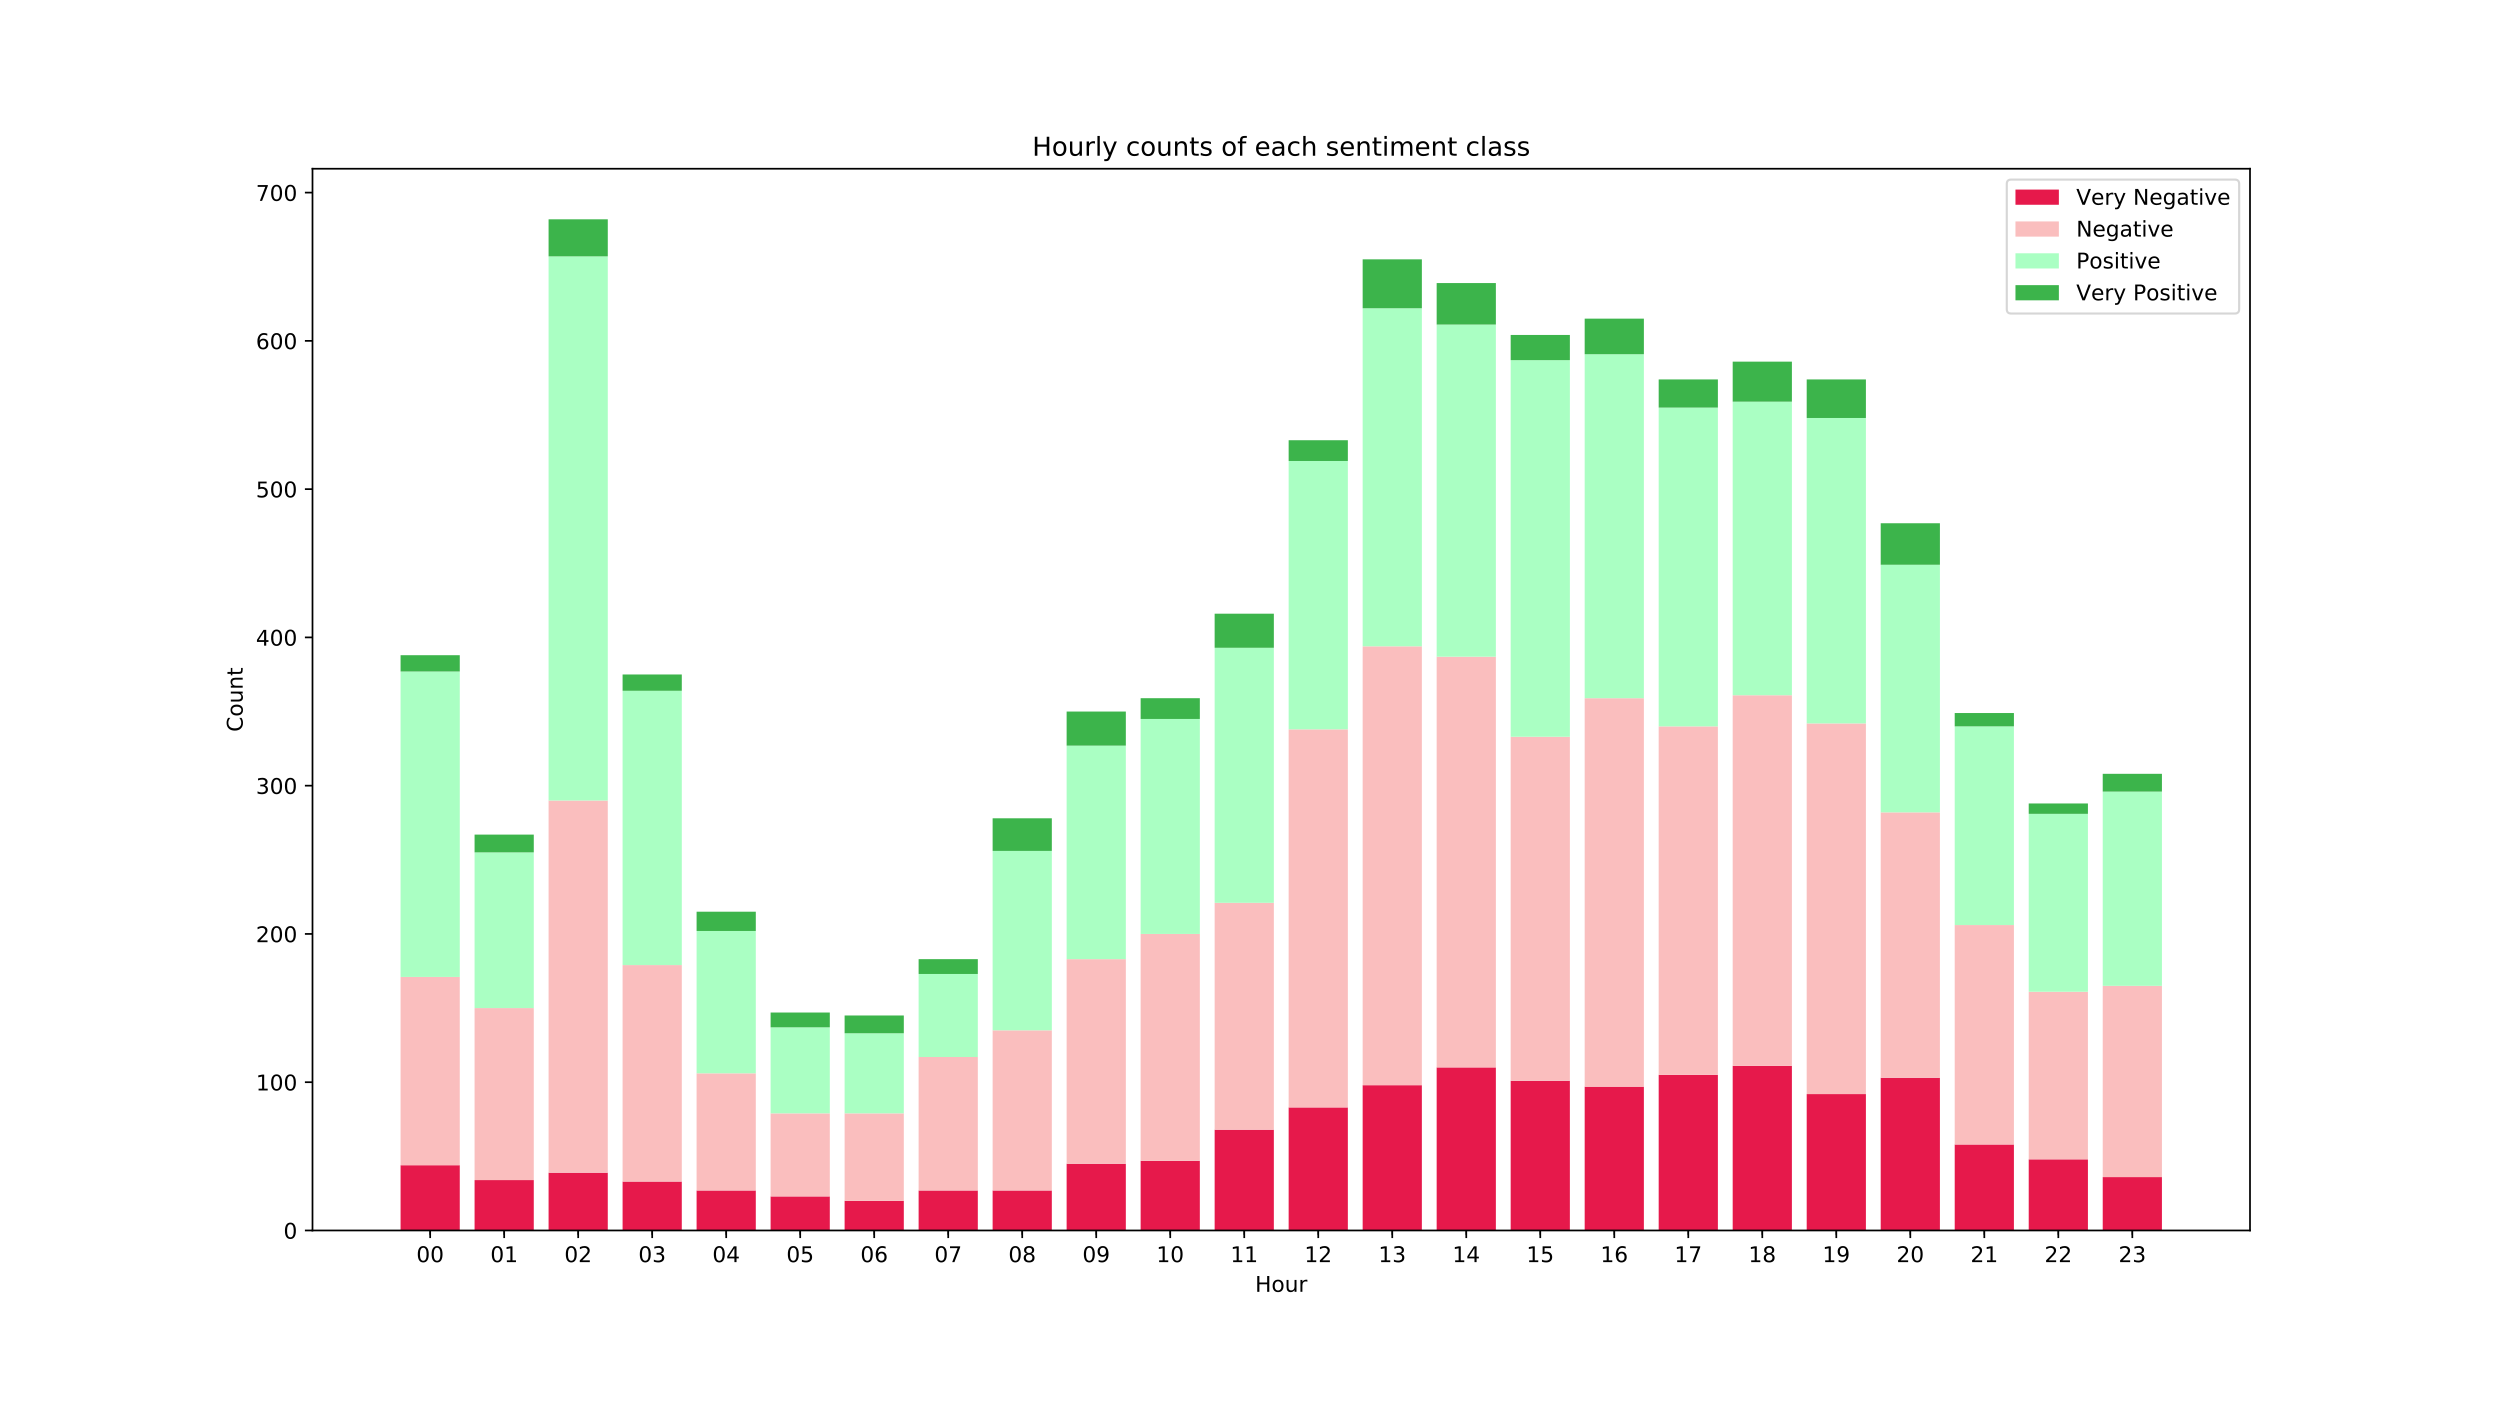 <?xml version="1.0" encoding="utf-8" standalone="no"?>
<!DOCTYPE svg PUBLIC "-//W3C//DTD SVG 1.1//EN"
  "http://www.w3.org/Graphics/SVG/1.1/DTD/svg11.dtd">
<!-- Created with matplotlib (http://matplotlib.org/) -->
<svg height="648pt" version="1.1" viewBox="0 0 1152 648" width="1152pt" xmlns="http://www.w3.org/2000/svg" xmlns:xlink="http://www.w3.org/1999/xlink">
 <defs>
  <style type="text/css">
*{stroke-linecap:butt;stroke-linejoin:round;}
  </style>
 </defs>
 <g id="figure_1">
  <g id="patch_1">
   <path d="M 0 648 
L 1152 648 
L 1152 0 
L 0 0 
z
" style="fill:#ffffff;"/>
  </g>
  <g id="axes_1">
   <g id="patch_2">
    <path d="M 144 567 
L 1036.8 567 
L 1036.8 77.76 
L 144 77.76 
z
" style="fill:#ffffff;"/>
   </g>
   <g id="patch_3">
    <path clip-path="url(#pfb95fa6ca9)" d="M 184.582 567 
L 211.864 567 
L 211.864 536.939 
L 184.582 536.939 
z
" style="fill:#e6194b;"/>
   </g>
   <g id="patch_4">
    <path clip-path="url(#pfb95fa6ca9)" d="M 218.684 567 
L 245.966 567 
L 245.966 543.771 
L 218.684 543.771 
z
" style="fill:#e6194b;"/>
   </g>
   <g id="patch_5">
    <path clip-path="url(#pfb95fa6ca9)" d="M 252.787 567 
L 280.068 567 
L 280.068 540.355 
L 252.787 540.355 
z
" style="fill:#e6194b;"/>
   </g>
   <g id="patch_6">
    <path clip-path="url(#pfb95fa6ca9)" d="M 286.889 567 
L 314.171 567 
L 314.171 544.454 
L 286.889 544.454 
z
" style="fill:#e6194b;"/>
   </g>
   <g id="patch_7">
    <path clip-path="url(#pfb95fa6ca9)" d="M 320.991 567 
L 348.273 567 
L 348.273 548.554 
L 320.991 548.554 
z
" style="fill:#e6194b;"/>
   </g>
   <g id="patch_8">
    <path clip-path="url(#pfb95fa6ca9)" d="M 355.094 567 
L 382.376 567 
L 382.376 551.286 
L 355.094 551.286 
z
" style="fill:#e6194b;"/>
   </g>
   <g id="patch_9">
    <path clip-path="url(#pfb95fa6ca9)" d="M 389.196 567 
L 416.478 567 
L 416.478 553.336 
L 389.196 553.336 
z
" style="fill:#e6194b;"/>
   </g>
   <g id="patch_10">
    <path clip-path="url(#pfb95fa6ca9)" d="M 423.298 567 
L 450.58 567 
L 450.58 548.554 
L 423.298 548.554 
z
" style="fill:#e6194b;"/>
   </g>
   <g id="patch_11">
    <path clip-path="url(#pfb95fa6ca9)" d="M 457.401 567 
L 484.683 567 
L 484.683 548.554 
L 457.401 548.554 
z
" style="fill:#e6194b;"/>
   </g>
   <g id="patch_12">
    <path clip-path="url(#pfb95fa6ca9)" d="M 491.503 567 
L 518.785 567 
L 518.785 536.256 
L 491.503 536.256 
z
" style="fill:#e6194b;"/>
   </g>
   <g id="patch_13">
    <path clip-path="url(#pfb95fa6ca9)" d="M 525.606 567 
L 552.887 567 
L 552.887 534.89 
L 525.606 534.89 
z
" style="fill:#e6194b;"/>
   </g>
   <g id="patch_14">
    <path clip-path="url(#pfb95fa6ca9)" d="M 559.708 567 
L 586.99 567 
L 586.99 520.542 
L 559.708 520.542 
z
" style="fill:#e6194b;"/>
   </g>
   <g id="patch_15">
    <path clip-path="url(#pfb95fa6ca9)" d="M 593.81 567 
L 621.092 567 
L 621.092 510.294 
L 593.81 510.294 
z
" style="fill:#e6194b;"/>
   </g>
   <g id="patch_16">
    <path clip-path="url(#pfb95fa6ca9)" d="M 627.913 567 
L 655.194 567 
L 655.194 500.046 
L 627.913 500.046 
z
" style="fill:#e6194b;"/>
   </g>
   <g id="patch_17">
    <path clip-path="url(#pfb95fa6ca9)" d="M 662.015 567 
L 689.297 567 
L 689.297 491.848 
L 662.015 491.848 
z
" style="fill:#e6194b;"/>
   </g>
   <g id="patch_18">
    <path clip-path="url(#pfb95fa6ca9)" d="M 696.117 567 
L 723.399 567 
L 723.399 497.997 
L 696.117 497.997 
z
" style="fill:#e6194b;"/>
   </g>
   <g id="patch_19">
    <path clip-path="url(#pfb95fa6ca9)" d="M 730.22 567 
L 757.502 567 
L 757.502 500.73 
L 730.22 500.73 
z
" style="fill:#e6194b;"/>
   </g>
   <g id="patch_20">
    <path clip-path="url(#pfb95fa6ca9)" d="M 764.322 567 
L 791.604 567 
L 791.604 495.264 
L 764.322 495.264 
z
" style="fill:#e6194b;"/>
   </g>
   <g id="patch_21">
    <path clip-path="url(#pfb95fa6ca9)" d="M 798.424 567 
L 825.706 567 
L 825.706 491.165 
L 798.424 491.165 
z
" style="fill:#e6194b;"/>
   </g>
   <g id="patch_22">
    <path clip-path="url(#pfb95fa6ca9)" d="M 832.527 567 
L 859.809 567 
L 859.809 504.146 
L 832.527 504.146 
z
" style="fill:#e6194b;"/>
   </g>
   <g id="patch_23">
    <path clip-path="url(#pfb95fa6ca9)" d="M 866.629 567 
L 893.911 567 
L 893.911 496.63 
L 866.629 496.63 
z
" style="fill:#e6194b;"/>
   </g>
   <g id="patch_24">
    <path clip-path="url(#pfb95fa6ca9)" d="M 900.732 567 
L 928.013 567 
L 928.013 527.374 
L 900.732 527.374 
z
" style="fill:#e6194b;"/>
   </g>
   <g id="patch_25">
    <path clip-path="url(#pfb95fa6ca9)" d="M 934.834 567 
L 962.116 567 
L 962.116 534.206 
L 934.834 534.206 
z
" style="fill:#e6194b;"/>
   </g>
   <g id="patch_26">
    <path clip-path="url(#pfb95fa6ca9)" d="M 968.936 567 
L 996.218 567 
L 996.218 542.405 
L 968.936 542.405 
z
" style="fill:#e6194b;"/>
   </g>
   <g id="patch_27">
    <path clip-path="url(#pfb95fa6ca9)" d="M 184.582 536.939 
L 211.864 536.939 
L 211.864 450.173 
L 184.582 450.173 
z
" style="fill:#fabebe;"/>
   </g>
   <g id="patch_28">
    <path clip-path="url(#pfb95fa6ca9)" d="M 218.684 543.771 
L 245.966 543.771 
L 245.966 464.52 
L 218.684 464.52 
z
" style="fill:#fabebe;"/>
   </g>
   <g id="patch_29">
    <path clip-path="url(#pfb95fa6ca9)" d="M 252.787 540.355 
L 280.068 540.355 
L 280.068 368.872 
L 252.787 368.872 
z
" style="fill:#fabebe;"/>
   </g>
   <g id="patch_30">
    <path clip-path="url(#pfb95fa6ca9)" d="M 286.889 544.454 
L 314.171 544.454 
L 314.171 444.707 
L 286.889 444.707 
z
" style="fill:#fabebe;"/>
   </g>
   <g id="patch_31">
    <path clip-path="url(#pfb95fa6ca9)" d="M 320.991 548.554 
L 348.273 548.554 
L 348.273 494.581 
L 320.991 494.581 
z
" style="fill:#fabebe;"/>
   </g>
   <g id="patch_32">
    <path clip-path="url(#pfb95fa6ca9)" d="M 355.094 551.286 
L 382.376 551.286 
L 382.376 513.027 
L 355.094 513.027 
z
" style="fill:#fabebe;"/>
   </g>
   <g id="patch_33">
    <path clip-path="url(#pfb95fa6ca9)" d="M 389.196 553.336 
L 416.478 553.336 
L 416.478 513.027 
L 389.196 513.027 
z
" style="fill:#fabebe;"/>
   </g>
   <g id="patch_34">
    <path clip-path="url(#pfb95fa6ca9)" d="M 423.298 548.554 
L 450.58 548.554 
L 450.58 487.066 
L 423.298 487.066 
z
" style="fill:#fabebe;"/>
   </g>
   <g id="patch_35">
    <path clip-path="url(#pfb95fa6ca9)" d="M 457.401 548.554 
L 484.683 548.554 
L 484.683 474.768 
L 457.401 474.768 
z
" style="fill:#fabebe;"/>
   </g>
   <g id="patch_36">
    <path clip-path="url(#pfb95fa6ca9)" d="M 491.503 536.256 
L 518.785 536.256 
L 518.785 441.974 
L 491.503 441.974 
z
" style="fill:#fabebe;"/>
   </g>
   <g id="patch_37">
    <path clip-path="url(#pfb95fa6ca9)" d="M 525.606 534.89 
L 552.887 534.89 
L 552.887 430.36 
L 525.606 430.36 
z
" style="fill:#fabebe;"/>
   </g>
   <g id="patch_38">
    <path clip-path="url(#pfb95fa6ca9)" d="M 559.708 520.542 
L 586.99 520.542 
L 586.99 416.013 
L 559.708 416.013 
z
" style="fill:#fabebe;"/>
   </g>
   <g id="patch_39">
    <path clip-path="url(#pfb95fa6ca9)" d="M 593.81 510.294 
L 621.092 510.294 
L 621.092 336.078 
L 593.81 336.078 
z
" style="fill:#fabebe;"/>
   </g>
   <g id="patch_40">
    <path clip-path="url(#pfb95fa6ca9)" d="M 627.913 500.046 
L 655.194 500.046 
L 655.194 297.819 
L 627.913 297.819 
z
" style="fill:#fabebe;"/>
   </g>
   <g id="patch_41">
    <path clip-path="url(#pfb95fa6ca9)" d="M 662.015 491.848 
L 689.297 491.848 
L 689.297 302.601 
L 662.015 302.601 
z
" style="fill:#fabebe;"/>
   </g>
   <g id="patch_42">
    <path clip-path="url(#pfb95fa6ca9)" d="M 696.117 497.997 
L 723.399 497.997 
L 723.399 339.494 
L 696.117 339.494 
z
" style="fill:#fabebe;"/>
   </g>
   <g id="patch_43">
    <path clip-path="url(#pfb95fa6ca9)" d="M 730.22 500.73 
L 757.502 500.73 
L 757.502 321.731 
L 730.22 321.731 
z
" style="fill:#fabebe;"/>
   </g>
   <g id="patch_44">
    <path clip-path="url(#pfb95fa6ca9)" d="M 764.322 495.264 
L 791.604 495.264 
L 791.604 334.712 
L 764.322 334.712 
z
" style="fill:#fabebe;"/>
   </g>
   <g id="patch_45">
    <path clip-path="url(#pfb95fa6ca9)" d="M 798.424 491.165 
L 825.706 491.165 
L 825.706 320.365 
L 798.424 320.365 
z
" style="fill:#fabebe;"/>
   </g>
   <g id="patch_46">
    <path clip-path="url(#pfb95fa6ca9)" d="M 832.527 504.146 
L 859.809 504.146 
L 859.809 333.345 
L 832.527 333.345 
z
" style="fill:#fabebe;"/>
   </g>
   <g id="patch_47">
    <path clip-path="url(#pfb95fa6ca9)" d="M 866.629 496.63 
L 893.911 496.63 
L 893.911 374.337 
L 866.629 374.337 
z
" style="fill:#fabebe;"/>
   </g>
   <g id="patch_48">
    <path clip-path="url(#pfb95fa6ca9)" d="M 900.732 527.374 
L 928.013 527.374 
L 928.013 426.261 
L 900.732 426.261 
z
" style="fill:#fabebe;"/>
   </g>
   <g id="patch_49">
    <path clip-path="url(#pfb95fa6ca9)" d="M 934.834 534.206 
L 962.116 534.206 
L 962.116 457.005 
L 934.834 457.005 
z
" style="fill:#fabebe;"/>
   </g>
   <g id="patch_50">
    <path clip-path="url(#pfb95fa6ca9)" d="M 968.936 542.405 
L 996.218 542.405 
L 996.218 454.272 
L 968.936 454.272 
z
" style="fill:#fabebe;"/>
   </g>
   <g id="patch_51">
    <path clip-path="url(#pfb95fa6ca9)" d="M 184.582 450.173 
L 211.864 450.173 
L 211.864 309.433 
L 184.582 309.433 
z
" style="fill:#aaffc3;"/>
   </g>
   <g id="patch_52">
    <path clip-path="url(#pfb95fa6ca9)" d="M 218.684 464.52 
L 245.966 464.52 
L 245.966 392.784 
L 218.684 392.784 
z
" style="fill:#aaffc3;"/>
   </g>
   <g id="patch_53">
    <path clip-path="url(#pfb95fa6ca9)" d="M 252.787 368.872 
L 280.068 368.872 
L 280.068 118.137 
L 252.787 118.137 
z
" style="fill:#aaffc3;"/>
   </g>
   <g id="patch_54">
    <path clip-path="url(#pfb95fa6ca9)" d="M 286.889 444.707 
L 314.171 444.707 
L 314.171 318.315 
L 286.889 318.315 
z
" style="fill:#aaffc3;"/>
   </g>
   <g id="patch_55">
    <path clip-path="url(#pfb95fa6ca9)" d="M 320.991 494.581 
L 348.273 494.581 
L 348.273 428.993 
L 320.991 428.993 
z
" style="fill:#aaffc3;"/>
   </g>
   <g id="patch_56">
    <path clip-path="url(#pfb95fa6ca9)" d="M 355.094 513.027 
L 382.376 513.027 
L 382.376 473.402 
L 355.094 473.402 
z
" style="fill:#aaffc3;"/>
   </g>
   <g id="patch_57">
    <path clip-path="url(#pfb95fa6ca9)" d="M 389.196 513.027 
L 416.478 513.027 
L 416.478 476.134 
L 389.196 476.134 
z
" style="fill:#aaffc3;"/>
   </g>
   <g id="patch_58">
    <path clip-path="url(#pfb95fa6ca9)" d="M 423.298 487.066 
L 450.58 487.066 
L 450.58 448.806 
L 423.298 448.806 
z
" style="fill:#aaffc3;"/>
   </g>
   <g id="patch_59">
    <path clip-path="url(#pfb95fa6ca9)" d="M 457.401 474.768 
L 484.683 474.768 
L 484.683 392.101 
L 457.401 392.101 
z
" style="fill:#aaffc3;"/>
   </g>
   <g id="patch_60">
    <path clip-path="url(#pfb95fa6ca9)" d="M 491.503 441.974 
L 518.785 441.974 
L 518.785 343.593 
L 491.503 343.593 
z
" style="fill:#aaffc3;"/>
   </g>
   <g id="patch_61">
    <path clip-path="url(#pfb95fa6ca9)" d="M 525.606 430.36 
L 552.887 430.36 
L 552.887 331.296 
L 525.606 331.296 
z
" style="fill:#aaffc3;"/>
   </g>
   <g id="patch_62">
    <path clip-path="url(#pfb95fa6ca9)" d="M 559.708 416.013 
L 586.99 416.013 
L 586.99 298.502 
L 559.708 298.502 
z
" style="fill:#aaffc3;"/>
   </g>
   <g id="patch_63">
    <path clip-path="url(#pfb95fa6ca9)" d="M 593.81 336.078 
L 621.092 336.078 
L 621.092 212.419 
L 593.81 212.419 
z
" style="fill:#aaffc3;"/>
   </g>
   <g id="patch_64">
    <path clip-path="url(#pfb95fa6ca9)" d="M 627.913 297.819 
L 655.194 297.819 
L 655.194 142.049 
L 627.913 142.049 
z
" style="fill:#aaffc3;"/>
   </g>
   <g id="patch_65">
    <path clip-path="url(#pfb95fa6ca9)" d="M 662.015 302.601 
L 689.297 302.601 
L 689.297 149.564 
L 662.015 149.564 
z
" style="fill:#aaffc3;"/>
   </g>
   <g id="patch_66">
    <path clip-path="url(#pfb95fa6ca9)" d="M 696.117 339.494 
L 723.399 339.494 
L 723.399 165.961 
L 696.117 165.961 
z
" style="fill:#aaffc3;"/>
   </g>
   <g id="patch_67">
    <path clip-path="url(#pfb95fa6ca9)" d="M 730.22 321.731 
L 757.502 321.731 
L 757.502 163.228 
L 730.22 163.228 
z
" style="fill:#aaffc3;"/>
   </g>
   <g id="patch_68">
    <path clip-path="url(#pfb95fa6ca9)" d="M 764.322 334.712 
L 791.604 334.712 
L 791.604 187.824 
L 764.322 187.824 
z
" style="fill:#aaffc3;"/>
   </g>
   <g id="patch_69">
    <path clip-path="url(#pfb95fa6ca9)" d="M 798.424 320.365 
L 825.706 320.365 
L 825.706 185.091 
L 798.424 185.091 
z
" style="fill:#aaffc3;"/>
   </g>
   <g id="patch_70">
    <path clip-path="url(#pfb95fa6ca9)" d="M 832.527 333.345 
L 859.809 333.345 
L 859.809 192.606 
L 832.527 192.606 
z
" style="fill:#aaffc3;"/>
   </g>
   <g id="patch_71">
    <path clip-path="url(#pfb95fa6ca9)" d="M 866.629 374.337 
L 893.911 374.337 
L 893.911 260.243 
L 866.629 260.243 
z
" style="fill:#aaffc3;"/>
   </g>
   <g id="patch_72">
    <path clip-path="url(#pfb95fa6ca9)" d="M 900.732 426.261 
L 928.013 426.261 
L 928.013 334.712 
L 900.732 334.712 
z
" style="fill:#aaffc3;"/>
   </g>
   <g id="patch_73">
    <path clip-path="url(#pfb95fa6ca9)" d="M 934.834 457.005 
L 962.116 457.005 
L 962.116 375.021 
L 934.834 375.021 
z
" style="fill:#aaffc3;"/>
   </g>
   <g id="patch_74">
    <path clip-path="url(#pfb95fa6ca9)" d="M 968.936 454.272 
L 996.218 454.272 
L 996.218 364.773 
L 968.936 364.773 
z
" style="fill:#aaffc3;"/>
   </g>
   <g id="patch_75">
    <path clip-path="url(#pfb95fa6ca9)" d="M 184.582 309.433 
L 211.864 309.433 
L 211.864 301.918 
L 184.582 301.918 
z
" style="fill:#3cb44b;"/>
   </g>
   <g id="patch_76">
    <path clip-path="url(#pfb95fa6ca9)" d="M 218.684 392.784 
L 245.966 392.784 
L 245.966 384.585 
L 218.684 384.585 
z
" style="fill:#3cb44b;"/>
   </g>
   <g id="patch_77">
    <path clip-path="url(#pfb95fa6ca9)" d="M 252.787 118.137 
L 280.068 118.137 
L 280.068 101.057 
L 252.787 101.057 
z
" style="fill:#3cb44b;"/>
   </g>
   <g id="patch_78">
    <path clip-path="url(#pfb95fa6ca9)" d="M 286.889 318.315 
L 314.171 318.315 
L 314.171 310.8 
L 286.889 310.8 
z
" style="fill:#3cb44b;"/>
   </g>
   <g id="patch_79">
    <path clip-path="url(#pfb95fa6ca9)" d="M 320.991 428.993 
L 348.273 428.993 
L 348.273 420.112 
L 320.991 420.112 
z
" style="fill:#3cb44b;"/>
   </g>
   <g id="patch_80">
    <path clip-path="url(#pfb95fa6ca9)" d="M 355.094 473.402 
L 382.376 473.402 
L 382.376 466.57 
L 355.094 466.57 
z
" style="fill:#3cb44b;"/>
   </g>
   <g id="patch_81">
    <path clip-path="url(#pfb95fa6ca9)" d="M 389.196 476.134 
L 416.478 476.134 
L 416.478 467.936 
L 389.196 467.936 
z
" style="fill:#3cb44b;"/>
   </g>
   <g id="patch_82">
    <path clip-path="url(#pfb95fa6ca9)" d="M 423.298 448.806 
L 450.58 448.806 
L 450.58 441.974 
L 423.298 441.974 
z
" style="fill:#3cb44b;"/>
   </g>
   <g id="patch_83">
    <path clip-path="url(#pfb95fa6ca9)" d="M 457.401 392.101 
L 484.683 392.101 
L 484.683 377.07 
L 457.401 377.07 
z
" style="fill:#3cb44b;"/>
   </g>
   <g id="patch_84">
    <path clip-path="url(#pfb95fa6ca9)" d="M 491.503 343.593 
L 518.785 343.593 
L 518.785 327.88 
L 491.503 327.88 
z
" style="fill:#3cb44b;"/>
   </g>
   <g id="patch_85">
    <path clip-path="url(#pfb95fa6ca9)" d="M 525.606 331.296 
L 552.887 331.296 
L 552.887 321.731 
L 525.606 321.731 
z
" style="fill:#3cb44b;"/>
   </g>
   <g id="patch_86">
    <path clip-path="url(#pfb95fa6ca9)" d="M 559.708 298.502 
L 586.99 298.502 
L 586.99 282.789 
L 559.708 282.789 
z
" style="fill:#3cb44b;"/>
   </g>
   <g id="patch_87">
    <path clip-path="url(#pfb95fa6ca9)" d="M 593.81 212.419 
L 621.092 212.419 
L 621.092 202.854 
L 593.81 202.854 
z
" style="fill:#3cb44b;"/>
   </g>
   <g id="patch_88">
    <path clip-path="url(#pfb95fa6ca9)" d="M 627.913 142.049 
L 655.194 142.049 
L 655.194 119.504 
L 627.913 119.504 
z
" style="fill:#3cb44b;"/>
   </g>
   <g id="patch_89">
    <path clip-path="url(#pfb95fa6ca9)" d="M 662.015 149.564 
L 689.297 149.564 
L 689.297 130.435 
L 662.015 130.435 
z
" style="fill:#3cb44b;"/>
   </g>
   <g id="patch_90">
    <path clip-path="url(#pfb95fa6ca9)" d="M 696.117 165.961 
L 723.399 165.961 
L 723.399 154.347 
L 696.117 154.347 
z
" style="fill:#3cb44b;"/>
   </g>
   <g id="patch_91">
    <path clip-path="url(#pfb95fa6ca9)" d="M 730.22 163.228 
L 757.502 163.228 
L 757.502 146.832 
L 730.22 146.832 
z
" style="fill:#3cb44b;"/>
   </g>
   <g id="patch_92">
    <path clip-path="url(#pfb95fa6ca9)" d="M 764.322 187.824 
L 791.604 187.824 
L 791.604 174.843 
L 764.322 174.843 
z
" style="fill:#3cb44b;"/>
   </g>
   <g id="patch_93">
    <path clip-path="url(#pfb95fa6ca9)" d="M 798.424 185.091 
L 825.706 185.091 
L 825.706 166.644 
L 798.424 166.644 
z
" style="fill:#3cb44b;"/>
   </g>
   <g id="patch_94">
    <path clip-path="url(#pfb95fa6ca9)" d="M 832.527 192.606 
L 859.809 192.606 
L 859.809 174.843 
L 832.527 174.843 
z
" style="fill:#3cb44b;"/>
   </g>
   <g id="patch_95">
    <path clip-path="url(#pfb95fa6ca9)" d="M 866.629 260.243 
L 893.911 260.243 
L 893.911 241.113 
L 866.629 241.113 
z
" style="fill:#3cb44b;"/>
   </g>
   <g id="patch_96">
    <path clip-path="url(#pfb95fa6ca9)" d="M 900.732 334.712 
L 928.013 334.712 
L 928.013 328.563 
L 900.732 328.563 
z
" style="fill:#3cb44b;"/>
   </g>
   <g id="patch_97">
    <path clip-path="url(#pfb95fa6ca9)" d="M 934.834 375.021 
L 962.116 375.021 
L 962.116 370.238 
L 934.834 370.238 
z
" style="fill:#3cb44b;"/>
   </g>
   <g id="patch_98">
    <path clip-path="url(#pfb95fa6ca9)" d="M 968.936 364.773 
L 996.218 364.773 
L 996.218 356.574 
L 968.936 356.574 
z
" style="fill:#3cb44b;"/>
   </g>
   <g id="matplotlib.axis_1">
    <g id="xtick_1">
     <g id="line2d_1">
      <defs>
       <path d="M 0 0 
L 0 3.5 
" id="m656305b4c2" style="stroke:#000000;stroke-width:0.8;"/>
      </defs>
      <g>
       <use style="stroke:#000000;stroke-width:0.8;" x="198.223" xlink:href="#m656305b4c2" y="567"/>
      </g>
     </g>
     <g id="text_1">
      <!-- 00 -->
      <defs>
       <path d="M 31.781 66.406 
Q 24.172 66.406 20.328 58.906 
Q 16.5 51.422 16.5 36.375 
Q 16.5 21.391 20.328 13.891 
Q 24.172 6.391 31.781 6.391 
Q 39.453 6.391 43.281 13.891 
Q 47.125 21.391 47.125 36.375 
Q 47.125 51.422 43.281 58.906 
Q 39.453 66.406 31.781 66.406 
z
M 31.781 74.219 
Q 44.047 74.219 50.516 64.516 
Q 56.984 54.828 56.984 36.375 
Q 56.984 17.969 50.516 8.266 
Q 44.047 -1.422 31.781 -1.422 
Q 19.531 -1.422 13.062 8.266 
Q 6.594 17.969 6.594 36.375 
Q 6.594 54.828 13.062 64.516 
Q 19.531 74.219 31.781 74.219 
z
" id="DejaVuSans-30"/>
      </defs>
      <g transform="translate(191.86 581.598)scale(0.1 -0.1)">
       <use xlink:href="#DejaVuSans-30"/>
       <use x="63.623" xlink:href="#DejaVuSans-30"/>
      </g>
     </g>
    </g>
    <g id="xtick_2">
     <g id="line2d_2">
      <g>
       <use style="stroke:#000000;stroke-width:0.8;" x="232.325" xlink:href="#m656305b4c2" y="567"/>
      </g>
     </g>
     <g id="text_2">
      <!-- 01 -->
      <defs>
       <path d="M 12.406 8.297 
L 28.516 8.297 
L 28.516 63.922 
L 10.984 60.406 
L 10.984 69.391 
L 28.422 72.906 
L 38.281 72.906 
L 38.281 8.297 
L 54.391 8.297 
L 54.391 0 
L 12.406 0 
z
" id="DejaVuSans-31"/>
      </defs>
      <g transform="translate(225.963 581.598)scale(0.1 -0.1)">
       <use xlink:href="#DejaVuSans-30"/>
       <use x="63.623" xlink:href="#DejaVuSans-31"/>
      </g>
     </g>
    </g>
    <g id="xtick_3">
     <g id="line2d_3">
      <g>
       <use style="stroke:#000000;stroke-width:0.8;" x="266.428" xlink:href="#m656305b4c2" y="567"/>
      </g>
     </g>
     <g id="text_3">
      <!-- 02 -->
      <defs>
       <path d="M 19.188 8.297 
L 53.609 8.297 
L 53.609 0 
L 7.328 0 
L 7.328 8.297 
Q 12.938 14.109 22.625 23.891 
Q 32.328 33.688 34.812 36.531 
Q 39.547 41.844 41.422 45.531 
Q 43.312 49.219 43.312 52.781 
Q 43.312 58.594 39.234 62.25 
Q 35.156 65.922 28.609 65.922 
Q 23.969 65.922 18.812 64.312 
Q 13.672 62.703 7.812 59.422 
L 7.812 69.391 
Q 13.766 71.781 18.938 73 
Q 24.125 74.219 28.422 74.219 
Q 39.75 74.219 46.484 68.547 
Q 53.219 62.891 53.219 53.422 
Q 53.219 48.922 51.531 44.891 
Q 49.859 40.875 45.406 35.406 
Q 44.188 33.984 37.641 27.219 
Q 31.109 20.453 19.188 8.297 
z
" id="DejaVuSans-32"/>
      </defs>
      <g transform="translate(260.065 581.598)scale(0.1 -0.1)">
       <use xlink:href="#DejaVuSans-30"/>
       <use x="63.623" xlink:href="#DejaVuSans-32"/>
      </g>
     </g>
    </g>
    <g id="xtick_4">
     <g id="line2d_4">
      <g>
       <use style="stroke:#000000;stroke-width:0.8;" x="300.53" xlink:href="#m656305b4c2" y="567"/>
      </g>
     </g>
     <g id="text_4">
      <!-- 03 -->
      <defs>
       <path d="M 40.578 39.312 
Q 47.656 37.797 51.625 33 
Q 55.609 28.219 55.609 21.188 
Q 55.609 10.406 48.188 4.484 
Q 40.766 -1.422 27.094 -1.422 
Q 22.516 -1.422 17.656 -0.516 
Q 12.797 0.391 7.625 2.203 
L 7.625 11.719 
Q 11.719 9.328 16.594 8.109 
Q 21.484 6.891 26.812 6.891 
Q 36.078 6.891 40.938 10.547 
Q 45.797 14.203 45.797 21.188 
Q 45.797 27.641 41.281 31.266 
Q 36.766 34.906 28.719 34.906 
L 20.219 34.906 
L 20.219 43.016 
L 29.109 43.016 
Q 36.375 43.016 40.234 45.922 
Q 44.094 48.828 44.094 54.297 
Q 44.094 59.906 40.109 62.906 
Q 36.141 65.922 28.719 65.922 
Q 24.656 65.922 20.016 65.031 
Q 15.375 64.156 9.812 62.312 
L 9.812 71.094 
Q 15.438 72.656 20.344 73.438 
Q 25.25 74.219 29.594 74.219 
Q 40.828 74.219 47.359 69.109 
Q 53.906 64.016 53.906 55.328 
Q 53.906 49.266 50.438 45.094 
Q 46.969 40.922 40.578 39.312 
z
" id="DejaVuSans-33"/>
      </defs>
      <g transform="translate(294.167 581.598)scale(0.1 -0.1)">
       <use xlink:href="#DejaVuSans-30"/>
       <use x="63.623" xlink:href="#DejaVuSans-33"/>
      </g>
     </g>
    </g>
    <g id="xtick_5">
     <g id="line2d_5">
      <g>
       <use style="stroke:#000000;stroke-width:0.8;" x="334.632" xlink:href="#m656305b4c2" y="567"/>
      </g>
     </g>
     <g id="text_5">
      <!-- 04 -->
      <defs>
       <path d="M 37.797 64.312 
L 12.891 25.391 
L 37.797 25.391 
z
M 35.203 72.906 
L 47.609 72.906 
L 47.609 25.391 
L 58.016 25.391 
L 58.016 17.188 
L 47.609 17.188 
L 47.609 0 
L 37.797 0 
L 37.797 17.188 
L 4.891 17.188 
L 4.891 26.703 
z
" id="DejaVuSans-34"/>
      </defs>
      <g transform="translate(328.27 581.598)scale(0.1 -0.1)">
       <use xlink:href="#DejaVuSans-30"/>
       <use x="63.623" xlink:href="#DejaVuSans-34"/>
      </g>
     </g>
    </g>
    <g id="xtick_6">
     <g id="line2d_6">
      <g>
       <use style="stroke:#000000;stroke-width:0.8;" x="368.735" xlink:href="#m656305b4c2" y="567"/>
      </g>
     </g>
     <g id="text_6">
      <!-- 05 -->
      <defs>
       <path d="M 10.797 72.906 
L 49.516 72.906 
L 49.516 64.594 
L 19.828 64.594 
L 19.828 46.734 
Q 21.969 47.469 24.109 47.828 
Q 26.266 48.188 28.422 48.188 
Q 40.625 48.188 47.75 41.5 
Q 54.891 34.812 54.891 23.391 
Q 54.891 11.625 47.562 5.094 
Q 40.234 -1.422 26.906 -1.422 
Q 22.312 -1.422 17.547 -0.641 
Q 12.797 0.141 7.719 1.703 
L 7.719 11.625 
Q 12.109 9.234 16.797 8.062 
Q 21.484 6.891 26.703 6.891 
Q 35.156 6.891 40.078 11.328 
Q 45.016 15.766 45.016 23.391 
Q 45.016 31 40.078 35.438 
Q 35.156 39.891 26.703 39.891 
Q 22.75 39.891 18.812 39.016 
Q 14.891 38.141 10.797 36.281 
z
" id="DejaVuSans-35"/>
      </defs>
      <g transform="translate(362.372 581.598)scale(0.1 -0.1)">
       <use xlink:href="#DejaVuSans-30"/>
       <use x="63.623" xlink:href="#DejaVuSans-35"/>
      </g>
     </g>
    </g>
    <g id="xtick_7">
     <g id="line2d_7">
      <g>
       <use style="stroke:#000000;stroke-width:0.8;" x="402.837" xlink:href="#m656305b4c2" y="567"/>
      </g>
     </g>
     <g id="text_7">
      <!-- 06 -->
      <defs>
       <path d="M 33.016 40.375 
Q 26.375 40.375 22.484 35.828 
Q 18.609 31.297 18.609 23.391 
Q 18.609 15.531 22.484 10.953 
Q 26.375 6.391 33.016 6.391 
Q 39.656 6.391 43.531 10.953 
Q 47.406 15.531 47.406 23.391 
Q 47.406 31.297 43.531 35.828 
Q 39.656 40.375 33.016 40.375 
z
M 52.594 71.297 
L 52.594 62.312 
Q 48.875 64.062 45.094 64.984 
Q 41.312 65.922 37.594 65.922 
Q 27.828 65.922 22.672 59.328 
Q 17.531 52.734 16.797 39.406 
Q 19.672 43.656 24.016 45.922 
Q 28.375 48.188 33.594 48.188 
Q 44.578 48.188 50.953 41.516 
Q 57.328 34.859 57.328 23.391 
Q 57.328 12.156 50.688 5.359 
Q 44.047 -1.422 33.016 -1.422 
Q 20.359 -1.422 13.672 8.266 
Q 6.984 17.969 6.984 36.375 
Q 6.984 53.656 15.188 63.938 
Q 23.391 74.219 37.203 74.219 
Q 40.922 74.219 44.703 73.484 
Q 48.484 72.75 52.594 71.297 
z
" id="DejaVuSans-36"/>
      </defs>
      <g transform="translate(396.474 581.598)scale(0.1 -0.1)">
       <use xlink:href="#DejaVuSans-30"/>
       <use x="63.623" xlink:href="#DejaVuSans-36"/>
      </g>
     </g>
    </g>
    <g id="xtick_8">
     <g id="line2d_8">
      <g>
       <use style="stroke:#000000;stroke-width:0.8;" x="436.939" xlink:href="#m656305b4c2" y="567"/>
      </g>
     </g>
     <g id="text_8">
      <!-- 07 -->
      <defs>
       <path d="M 8.203 72.906 
L 55.078 72.906 
L 55.078 68.703 
L 28.609 0 
L 18.312 0 
L 43.219 64.594 
L 8.203 64.594 
z
" id="DejaVuSans-37"/>
      </defs>
      <g transform="translate(430.577 581.598)scale(0.1 -0.1)">
       <use xlink:href="#DejaVuSans-30"/>
       <use x="63.623" xlink:href="#DejaVuSans-37"/>
      </g>
     </g>
    </g>
    <g id="xtick_9">
     <g id="line2d_9">
      <g>
       <use style="stroke:#000000;stroke-width:0.8;" x="471.042" xlink:href="#m656305b4c2" y="567"/>
      </g>
     </g>
     <g id="text_9">
      <!-- 08 -->
      <defs>
       <path d="M 31.781 34.625 
Q 24.75 34.625 20.719 30.859 
Q 16.703 27.094 16.703 20.516 
Q 16.703 13.922 20.719 10.156 
Q 24.75 6.391 31.781 6.391 
Q 38.812 6.391 42.859 10.172 
Q 46.922 13.969 46.922 20.516 
Q 46.922 27.094 42.891 30.859 
Q 38.875 34.625 31.781 34.625 
z
M 21.922 38.812 
Q 15.578 40.375 12.031 44.719 
Q 8.5 49.078 8.5 55.328 
Q 8.5 64.062 14.719 69.141 
Q 20.953 74.219 31.781 74.219 
Q 42.672 74.219 48.875 69.141 
Q 55.078 64.062 55.078 55.328 
Q 55.078 49.078 51.531 44.719 
Q 48 40.375 41.703 38.812 
Q 48.828 37.156 52.797 32.312 
Q 56.781 27.484 56.781 20.516 
Q 56.781 9.906 50.312 4.234 
Q 43.844 -1.422 31.781 -1.422 
Q 19.734 -1.422 13.25 4.234 
Q 6.781 9.906 6.781 20.516 
Q 6.781 27.484 10.781 32.312 
Q 14.797 37.156 21.922 38.812 
z
M 18.312 54.391 
Q 18.312 48.734 21.844 45.562 
Q 25.391 42.391 31.781 42.391 
Q 38.141 42.391 41.719 45.562 
Q 45.312 48.734 45.312 54.391 
Q 45.312 60.062 41.719 63.234 
Q 38.141 66.406 31.781 66.406 
Q 25.391 66.406 21.844 63.234 
Q 18.312 60.062 18.312 54.391 
z
" id="DejaVuSans-38"/>
      </defs>
      <g transform="translate(464.679 581.598)scale(0.1 -0.1)">
       <use xlink:href="#DejaVuSans-30"/>
       <use x="63.623" xlink:href="#DejaVuSans-38"/>
      </g>
     </g>
    </g>
    <g id="xtick_10">
     <g id="line2d_10">
      <g>
       <use style="stroke:#000000;stroke-width:0.8;" x="505.144" xlink:href="#m656305b4c2" y="567"/>
      </g>
     </g>
     <g id="text_10">
      <!-- 09 -->
      <defs>
       <path d="M 10.984 1.516 
L 10.984 10.5 
Q 14.703 8.734 18.5 7.812 
Q 22.312 6.891 25.984 6.891 
Q 35.75 6.891 40.891 13.453 
Q 46.047 20.016 46.781 33.406 
Q 43.953 29.203 39.594 26.953 
Q 35.25 24.703 29.984 24.703 
Q 19.047 24.703 12.672 31.312 
Q 6.297 37.938 6.297 49.422 
Q 6.297 60.641 12.938 67.422 
Q 19.578 74.219 30.609 74.219 
Q 43.266 74.219 49.922 64.516 
Q 56.594 54.828 56.594 36.375 
Q 56.594 19.141 48.406 8.859 
Q 40.234 -1.422 26.422 -1.422 
Q 22.703 -1.422 18.891 -0.688 
Q 15.094 0.047 10.984 1.516 
z
M 30.609 32.422 
Q 37.25 32.422 41.125 36.953 
Q 45.016 41.5 45.016 49.422 
Q 45.016 57.281 41.125 61.844 
Q 37.25 66.406 30.609 66.406 
Q 23.969 66.406 20.094 61.844 
Q 16.219 57.281 16.219 49.422 
Q 16.219 41.5 20.094 36.953 
Q 23.969 32.422 30.609 32.422 
z
" id="DejaVuSans-39"/>
      </defs>
      <g transform="translate(498.782 581.598)scale(0.1 -0.1)">
       <use xlink:href="#DejaVuSans-30"/>
       <use x="63.623" xlink:href="#DejaVuSans-39"/>
      </g>
     </g>
    </g>
    <g id="xtick_11">
     <g id="line2d_11">
      <g>
       <use style="stroke:#000000;stroke-width:0.8;" x="539.246" xlink:href="#m656305b4c2" y="567"/>
      </g>
     </g>
     <g id="text_11">
      <!-- 10 -->
      <g transform="translate(532.884 581.598)scale(0.1 -0.1)">
       <use xlink:href="#DejaVuSans-31"/>
       <use x="63.623" xlink:href="#DejaVuSans-30"/>
      </g>
     </g>
    </g>
    <g id="xtick_12">
     <g id="line2d_12">
      <g>
       <use style="stroke:#000000;stroke-width:0.8;" x="573.349" xlink:href="#m656305b4c2" y="567"/>
      </g>
     </g>
     <g id="text_12">
      <!-- 11 -->
      <g transform="translate(566.986 581.598)scale(0.1 -0.1)">
       <use xlink:href="#DejaVuSans-31"/>
       <use x="63.623" xlink:href="#DejaVuSans-31"/>
      </g>
     </g>
    </g>
    <g id="xtick_13">
     <g id="line2d_13">
      <g>
       <use style="stroke:#000000;stroke-width:0.8;" x="607.451" xlink:href="#m656305b4c2" y="567"/>
      </g>
     </g>
     <g id="text_13">
      <!-- 12 -->
      <g transform="translate(601.089 581.598)scale(0.1 -0.1)">
       <use xlink:href="#DejaVuSans-31"/>
       <use x="63.623" xlink:href="#DejaVuSans-32"/>
      </g>
     </g>
    </g>
    <g id="xtick_14">
     <g id="line2d_14">
      <g>
       <use style="stroke:#000000;stroke-width:0.8;" x="641.554" xlink:href="#m656305b4c2" y="567"/>
      </g>
     </g>
     <g id="text_14">
      <!-- 13 -->
      <g transform="translate(635.191 581.598)scale(0.1 -0.1)">
       <use xlink:href="#DejaVuSans-31"/>
       <use x="63.623" xlink:href="#DejaVuSans-33"/>
      </g>
     </g>
    </g>
    <g id="xtick_15">
     <g id="line2d_15">
      <g>
       <use style="stroke:#000000;stroke-width:0.8;" x="675.656" xlink:href="#m656305b4c2" y="567"/>
      </g>
     </g>
     <g id="text_15">
      <!-- 14 -->
      <g transform="translate(669.293 581.598)scale(0.1 -0.1)">
       <use xlink:href="#DejaVuSans-31"/>
       <use x="63.623" xlink:href="#DejaVuSans-34"/>
      </g>
     </g>
    </g>
    <g id="xtick_16">
     <g id="line2d_16">
      <g>
       <use style="stroke:#000000;stroke-width:0.8;" x="709.758" xlink:href="#m656305b4c2" y="567"/>
      </g>
     </g>
     <g id="text_16">
      <!-- 15 -->
      <g transform="translate(703.396 581.598)scale(0.1 -0.1)">
       <use xlink:href="#DejaVuSans-31"/>
       <use x="63.623" xlink:href="#DejaVuSans-35"/>
      </g>
     </g>
    </g>
    <g id="xtick_17">
     <g id="line2d_17">
      <g>
       <use style="stroke:#000000;stroke-width:0.8;" x="743.861" xlink:href="#m656305b4c2" y="567"/>
      </g>
     </g>
     <g id="text_17">
      <!-- 16 -->
      <g transform="translate(737.498 581.598)scale(0.1 -0.1)">
       <use xlink:href="#DejaVuSans-31"/>
       <use x="63.623" xlink:href="#DejaVuSans-36"/>
      </g>
     </g>
    </g>
    <g id="xtick_18">
     <g id="line2d_18">
      <g>
       <use style="stroke:#000000;stroke-width:0.8;" x="777.963" xlink:href="#m656305b4c2" y="567"/>
      </g>
     </g>
     <g id="text_18">
      <!-- 17 -->
      <g transform="translate(771.601 581.598)scale(0.1 -0.1)">
       <use xlink:href="#DejaVuSans-31"/>
       <use x="63.623" xlink:href="#DejaVuSans-37"/>
      </g>
     </g>
    </g>
    <g id="xtick_19">
     <g id="line2d_19">
      <g>
       <use style="stroke:#000000;stroke-width:0.8;" x="812.065" xlink:href="#m656305b4c2" y="567"/>
      </g>
     </g>
     <g id="text_19">
      <!-- 18 -->
      <g transform="translate(805.703 581.598)scale(0.1 -0.1)">
       <use xlink:href="#DejaVuSans-31"/>
       <use x="63.623" xlink:href="#DejaVuSans-38"/>
      </g>
     </g>
    </g>
    <g id="xtick_20">
     <g id="line2d_20">
      <g>
       <use style="stroke:#000000;stroke-width:0.8;" x="846.168" xlink:href="#m656305b4c2" y="567"/>
      </g>
     </g>
     <g id="text_20">
      <!-- 19 -->
      <g transform="translate(839.805 581.598)scale(0.1 -0.1)">
       <use xlink:href="#DejaVuSans-31"/>
       <use x="63.623" xlink:href="#DejaVuSans-39"/>
      </g>
     </g>
    </g>
    <g id="xtick_21">
     <g id="line2d_21">
      <g>
       <use style="stroke:#000000;stroke-width:0.8;" x="880.27" xlink:href="#m656305b4c2" y="567"/>
      </g>
     </g>
     <g id="text_21">
      <!-- 20 -->
      <g transform="translate(873.908 581.598)scale(0.1 -0.1)">
       <use xlink:href="#DejaVuSans-32"/>
       <use x="63.623" xlink:href="#DejaVuSans-30"/>
      </g>
     </g>
    </g>
    <g id="xtick_22">
     <g id="line2d_22">
      <g>
       <use style="stroke:#000000;stroke-width:0.8;" x="914.372" xlink:href="#m656305b4c2" y="567"/>
      </g>
     </g>
     <g id="text_22">
      <!-- 21 -->
      <g transform="translate(908.01 581.598)scale(0.1 -0.1)">
       <use xlink:href="#DejaVuSans-32"/>
       <use x="63.623" xlink:href="#DejaVuSans-31"/>
      </g>
     </g>
    </g>
    <g id="xtick_23">
     <g id="line2d_23">
      <g>
       <use style="stroke:#000000;stroke-width:0.8;" x="948.475" xlink:href="#m656305b4c2" y="567"/>
      </g>
     </g>
     <g id="text_23">
      <!-- 22 -->
      <g transform="translate(942.112 581.598)scale(0.1 -0.1)">
       <use xlink:href="#DejaVuSans-32"/>
       <use x="63.623" xlink:href="#DejaVuSans-32"/>
      </g>
     </g>
    </g>
    <g id="xtick_24">
     <g id="line2d_24">
      <g>
       <use style="stroke:#000000;stroke-width:0.8;" x="982.577" xlink:href="#m656305b4c2" y="567"/>
      </g>
     </g>
     <g id="text_24">
      <!-- 23 -->
      <g transform="translate(976.215 581.598)scale(0.1 -0.1)">
       <use xlink:href="#DejaVuSans-32"/>
       <use x="63.623" xlink:href="#DejaVuSans-33"/>
      </g>
     </g>
    </g>
    <g id="xtick_25">
     <g id="line2d_25">
      <defs>
       <path d="M 0 0 
L 0 2 
" id="m956f152416" style="stroke:#000000;stroke-width:0.6;"/>
      </defs>
      <g>
       <use style="stroke:#000000;stroke-width:0.6;" x="198.223" xlink:href="#m956f152416" y="567"/>
      </g>
     </g>
    </g>
    <g id="xtick_26">
     <g id="line2d_26">
      <g>
       <use style="stroke:#000000;stroke-width:0.6;" x="232.325" xlink:href="#m956f152416" y="567"/>
      </g>
     </g>
    </g>
    <g id="xtick_27">
     <g id="line2d_27">
      <g>
       <use style="stroke:#000000;stroke-width:0.6;" x="266.428" xlink:href="#m956f152416" y="567"/>
      </g>
     </g>
    </g>
    <g id="xtick_28">
     <g id="line2d_28">
      <g>
       <use style="stroke:#000000;stroke-width:0.6;" x="300.53" xlink:href="#m956f152416" y="567"/>
      </g>
     </g>
    </g>
    <g id="xtick_29">
     <g id="line2d_29">
      <g>
       <use style="stroke:#000000;stroke-width:0.6;" x="334.632" xlink:href="#m956f152416" y="567"/>
      </g>
     </g>
    </g>
    <g id="xtick_30">
     <g id="line2d_30">
      <g>
       <use style="stroke:#000000;stroke-width:0.6;" x="368.735" xlink:href="#m956f152416" y="567"/>
      </g>
     </g>
    </g>
    <g id="xtick_31">
     <g id="line2d_31">
      <g>
       <use style="stroke:#000000;stroke-width:0.6;" x="402.837" xlink:href="#m956f152416" y="567"/>
      </g>
     </g>
    </g>
    <g id="xtick_32">
     <g id="line2d_32">
      <g>
       <use style="stroke:#000000;stroke-width:0.6;" x="436.939" xlink:href="#m956f152416" y="567"/>
      </g>
     </g>
    </g>
    <g id="xtick_33">
     <g id="line2d_33">
      <g>
       <use style="stroke:#000000;stroke-width:0.6;" x="471.042" xlink:href="#m956f152416" y="567"/>
      </g>
     </g>
    </g>
    <g id="xtick_34">
     <g id="line2d_34">
      <g>
       <use style="stroke:#000000;stroke-width:0.6;" x="505.144" xlink:href="#m956f152416" y="567"/>
      </g>
     </g>
    </g>
    <g id="xtick_35">
     <g id="line2d_35">
      <g>
       <use style="stroke:#000000;stroke-width:0.6;" x="539.246" xlink:href="#m956f152416" y="567"/>
      </g>
     </g>
    </g>
    <g id="xtick_36">
     <g id="line2d_36">
      <g>
       <use style="stroke:#000000;stroke-width:0.6;" x="573.349" xlink:href="#m956f152416" y="567"/>
      </g>
     </g>
    </g>
    <g id="xtick_37">
     <g id="line2d_37">
      <g>
       <use style="stroke:#000000;stroke-width:0.6;" x="607.451" xlink:href="#m956f152416" y="567"/>
      </g>
     </g>
    </g>
    <g id="xtick_38">
     <g id="line2d_38">
      <g>
       <use style="stroke:#000000;stroke-width:0.6;" x="641.554" xlink:href="#m956f152416" y="567"/>
      </g>
     </g>
    </g>
    <g id="xtick_39">
     <g id="line2d_39">
      <g>
       <use style="stroke:#000000;stroke-width:0.6;" x="675.656" xlink:href="#m956f152416" y="567"/>
      </g>
     </g>
    </g>
    <g id="xtick_40">
     <g id="line2d_40">
      <g>
       <use style="stroke:#000000;stroke-width:0.6;" x="709.758" xlink:href="#m956f152416" y="567"/>
      </g>
     </g>
    </g>
    <g id="xtick_41">
     <g id="line2d_41">
      <g>
       <use style="stroke:#000000;stroke-width:0.6;" x="743.861" xlink:href="#m956f152416" y="567"/>
      </g>
     </g>
    </g>
    <g id="xtick_42">
     <g id="line2d_42">
      <g>
       <use style="stroke:#000000;stroke-width:0.6;" x="777.963" xlink:href="#m956f152416" y="567"/>
      </g>
     </g>
    </g>
    <g id="xtick_43">
     <g id="line2d_43">
      <g>
       <use style="stroke:#000000;stroke-width:0.6;" x="812.065" xlink:href="#m956f152416" y="567"/>
      </g>
     </g>
    </g>
    <g id="xtick_44">
     <g id="line2d_44">
      <g>
       <use style="stroke:#000000;stroke-width:0.6;" x="846.168" xlink:href="#m956f152416" y="567"/>
      </g>
     </g>
    </g>
    <g id="xtick_45">
     <g id="line2d_45">
      <g>
       <use style="stroke:#000000;stroke-width:0.6;" x="880.27" xlink:href="#m956f152416" y="567"/>
      </g>
     </g>
    </g>
    <g id="xtick_46">
     <g id="line2d_46">
      <g>
       <use style="stroke:#000000;stroke-width:0.6;" x="914.372" xlink:href="#m956f152416" y="567"/>
      </g>
     </g>
    </g>
    <g id="xtick_47">
     <g id="line2d_47">
      <g>
       <use style="stroke:#000000;stroke-width:0.6;" x="948.475" xlink:href="#m956f152416" y="567"/>
      </g>
     </g>
    </g>
    <g id="xtick_48">
     <g id="line2d_48">
      <g>
       <use style="stroke:#000000;stroke-width:0.6;" x="982.577" xlink:href="#m956f152416" y="567"/>
      </g>
     </g>
    </g>
    <g id="text_25">
     <!-- Hour -->
     <defs>
      <path d="M 9.812 72.906 
L 19.672 72.906 
L 19.672 43.016 
L 55.516 43.016 
L 55.516 72.906 
L 65.375 72.906 
L 65.375 0 
L 55.516 0 
L 55.516 34.719 
L 19.672 34.719 
L 19.672 0 
L 9.812 0 
z
" id="DejaVuSans-48"/>
      <path d="M 30.609 48.391 
Q 23.391 48.391 19.188 42.75 
Q 14.984 37.109 14.984 27.297 
Q 14.984 17.484 19.156 11.844 
Q 23.344 6.203 30.609 6.203 
Q 37.797 6.203 41.984 11.859 
Q 46.188 17.531 46.188 27.297 
Q 46.188 37.016 41.984 42.703 
Q 37.797 48.391 30.609 48.391 
z
M 30.609 56 
Q 42.328 56 49.016 48.375 
Q 55.719 40.766 55.719 27.297 
Q 55.719 13.875 49.016 6.219 
Q 42.328 -1.422 30.609 -1.422 
Q 18.844 -1.422 12.172 6.219 
Q 5.516 13.875 5.516 27.297 
Q 5.516 40.766 12.172 48.375 
Q 18.844 56 30.609 56 
z
" id="DejaVuSans-6f"/>
      <path d="M 8.5 21.578 
L 8.5 54.688 
L 17.484 54.688 
L 17.484 21.922 
Q 17.484 14.156 20.5 10.266 
Q 23.531 6.391 29.594 6.391 
Q 36.859 6.391 41.078 11.031 
Q 45.312 15.672 45.312 23.688 
L 45.312 54.688 
L 54.297 54.688 
L 54.297 0 
L 45.312 0 
L 45.312 8.406 
Q 42.047 3.422 37.719 1 
Q 33.406 -1.422 27.688 -1.422 
Q 18.266 -1.422 13.375 4.438 
Q 8.5 10.297 8.5 21.578 
z
M 31.109 56 
z
" id="DejaVuSans-75"/>
      <path d="M 41.109 46.297 
Q 39.594 47.172 37.812 47.578 
Q 36.031 48 33.891 48 
Q 26.266 48 22.188 43.047 
Q 18.109 38.094 18.109 28.812 
L 18.109 0 
L 9.078 0 
L 9.078 54.688 
L 18.109 54.688 
L 18.109 46.188 
Q 20.953 51.172 25.484 53.578 
Q 30.031 56 36.531 56 
Q 37.453 56 38.578 55.875 
Q 39.703 55.766 41.062 55.516 
z
" id="DejaVuSans-72"/>
     </defs>
     <g transform="translate(578.356 595.277)scale(0.1 -0.1)">
      <use xlink:href="#DejaVuSans-48"/>
      <use x="75.195" xlink:href="#DejaVuSans-6f"/>
      <use x="136.377" xlink:href="#DejaVuSans-75"/>
      <use x="199.756" xlink:href="#DejaVuSans-72"/>
     </g>
    </g>
   </g>
   <g id="matplotlib.axis_2">
    <g id="ytick_1">
     <g id="line2d_49">
      <defs>
       <path d="M 0 0 
L -3.5 0 
" id="m277775d412" style="stroke:#000000;stroke-width:0.8;"/>
      </defs>
      <g>
       <use style="stroke:#000000;stroke-width:0.8;" x="144" xlink:href="#m277775d412" y="567"/>
      </g>
     </g>
     <g id="text_26">
      <!-- 0 -->
      <g transform="translate(130.637 570.799)scale(0.1 -0.1)">
       <use xlink:href="#DejaVuSans-30"/>
      </g>
     </g>
    </g>
    <g id="ytick_2">
     <g id="line2d_50">
      <g>
       <use style="stroke:#000000;stroke-width:0.8;" x="144" xlink:href="#m277775d412" y="498.68"/>
      </g>
     </g>
     <g id="text_27">
      <!-- 100 -->
      <g transform="translate(117.912 502.479)scale(0.1 -0.1)">
       <use xlink:href="#DejaVuSans-31"/>
       <use x="63.623" xlink:href="#DejaVuSans-30"/>
       <use x="127.246" xlink:href="#DejaVuSans-30"/>
      </g>
     </g>
    </g>
    <g id="ytick_3">
     <g id="line2d_51">
      <g>
       <use style="stroke:#000000;stroke-width:0.8;" x="144" xlink:href="#m277775d412" y="430.36"/>
      </g>
     </g>
     <g id="text_28">
      <!-- 200 -->
      <g transform="translate(117.912 434.159)scale(0.1 -0.1)">
       <use xlink:href="#DejaVuSans-32"/>
       <use x="63.623" xlink:href="#DejaVuSans-30"/>
       <use x="127.246" xlink:href="#DejaVuSans-30"/>
      </g>
     </g>
    </g>
    <g id="ytick_4">
     <g id="line2d_52">
      <g>
       <use style="stroke:#000000;stroke-width:0.8;" x="144" xlink:href="#m277775d412" y="362.04"/>
      </g>
     </g>
     <g id="text_29">
      <!-- 300 -->
      <g transform="translate(117.912 365.839)scale(0.1 -0.1)">
       <use xlink:href="#DejaVuSans-33"/>
       <use x="63.623" xlink:href="#DejaVuSans-30"/>
       <use x="127.246" xlink:href="#DejaVuSans-30"/>
      </g>
     </g>
    </g>
    <g id="ytick_5">
     <g id="line2d_53">
      <g>
       <use style="stroke:#000000;stroke-width:0.8;" x="144" xlink:href="#m277775d412" y="293.72"/>
      </g>
     </g>
     <g id="text_30">
      <!-- 400 -->
      <g transform="translate(117.912 297.519)scale(0.1 -0.1)">
       <use xlink:href="#DejaVuSans-34"/>
       <use x="63.623" xlink:href="#DejaVuSans-30"/>
       <use x="127.246" xlink:href="#DejaVuSans-30"/>
      </g>
     </g>
    </g>
    <g id="ytick_6">
     <g id="line2d_54">
      <g>
       <use style="stroke:#000000;stroke-width:0.8;" x="144" xlink:href="#m277775d412" y="225.4"/>
      </g>
     </g>
     <g id="text_31">
      <!-- 500 -->
      <g transform="translate(117.912 229.199)scale(0.1 -0.1)">
       <use xlink:href="#DejaVuSans-35"/>
       <use x="63.623" xlink:href="#DejaVuSans-30"/>
       <use x="127.246" xlink:href="#DejaVuSans-30"/>
      </g>
     </g>
    </g>
    <g id="ytick_7">
     <g id="line2d_55">
      <g>
       <use style="stroke:#000000;stroke-width:0.8;" x="144" xlink:href="#m277775d412" y="157.08"/>
      </g>
     </g>
     <g id="text_32">
      <!-- 600 -->
      <g transform="translate(117.912 160.879)scale(0.1 -0.1)">
       <use xlink:href="#DejaVuSans-36"/>
       <use x="63.623" xlink:href="#DejaVuSans-30"/>
       <use x="127.246" xlink:href="#DejaVuSans-30"/>
      </g>
     </g>
    </g>
    <g id="ytick_8">
     <g id="line2d_56">
      <g>
       <use style="stroke:#000000;stroke-width:0.8;" x="144" xlink:href="#m277775d412" y="88.76"/>
      </g>
     </g>
     <g id="text_33">
      <!-- 700 -->
      <g transform="translate(117.912 92.559)scale(0.1 -0.1)">
       <use xlink:href="#DejaVuSans-37"/>
       <use x="63.623" xlink:href="#DejaVuSans-30"/>
       <use x="127.246" xlink:href="#DejaVuSans-30"/>
      </g>
     </g>
    </g>
    <g id="text_34">
     <!-- Count -->
     <defs>
      <path d="M 64.406 67.281 
L 64.406 56.891 
Q 59.422 61.531 53.781 63.812 
Q 48.141 66.109 41.797 66.109 
Q 29.297 66.109 22.656 58.469 
Q 16.016 50.828 16.016 36.375 
Q 16.016 21.969 22.656 14.328 
Q 29.297 6.688 41.797 6.688 
Q 48.141 6.688 53.781 8.984 
Q 59.422 11.281 64.406 15.922 
L 64.406 5.609 
Q 59.234 2.094 53.438 0.328 
Q 47.656 -1.422 41.219 -1.422 
Q 24.656 -1.422 15.125 8.703 
Q 5.609 18.844 5.609 36.375 
Q 5.609 53.953 15.125 64.078 
Q 24.656 74.219 41.219 74.219 
Q 47.75 74.219 53.531 72.484 
Q 59.328 70.75 64.406 67.281 
z
" id="DejaVuSans-43"/>
      <path d="M 54.891 33.016 
L 54.891 0 
L 45.906 0 
L 45.906 32.719 
Q 45.906 40.484 42.875 44.328 
Q 39.844 48.188 33.797 48.188 
Q 26.516 48.188 22.312 43.547 
Q 18.109 38.922 18.109 30.906 
L 18.109 0 
L 9.078 0 
L 9.078 54.688 
L 18.109 54.688 
L 18.109 46.188 
Q 21.344 51.125 25.703 53.562 
Q 30.078 56 35.797 56 
Q 45.219 56 50.047 50.172 
Q 54.891 44.344 54.891 33.016 
z
" id="DejaVuSans-6e"/>
      <path d="M 18.312 70.219 
L 18.312 54.688 
L 36.812 54.688 
L 36.812 47.703 
L 18.312 47.703 
L 18.312 18.016 
Q 18.312 11.328 20.141 9.422 
Q 21.969 7.516 27.594 7.516 
L 36.812 7.516 
L 36.812 0 
L 27.594 0 
Q 17.188 0 13.234 3.875 
Q 9.281 7.766 9.281 18.016 
L 9.281 47.703 
L 2.688 47.703 
L 2.688 54.688 
L 9.281 54.688 
L 9.281 70.219 
z
" id="DejaVuSans-74"/>
     </defs>
     <g transform="translate(111.833 337.228)rotate(-90)scale(0.1 -0.1)">
      <use xlink:href="#DejaVuSans-43"/>
      <use x="69.824" xlink:href="#DejaVuSans-6f"/>
      <use x="131.006" xlink:href="#DejaVuSans-75"/>
      <use x="194.385" xlink:href="#DejaVuSans-6e"/>
      <use x="257.764" xlink:href="#DejaVuSans-74"/>
     </g>
    </g>
   </g>
   <g id="patch_99">
    <path d="M 144 567 
L 144 77.76 
" style="fill:none;stroke:#000000;stroke-linecap:square;stroke-linejoin:miter;stroke-width:0.8;"/>
   </g>
   <g id="patch_100">
    <path d="M 1036.8 567 
L 1036.8 77.76 
" style="fill:none;stroke:#000000;stroke-linecap:square;stroke-linejoin:miter;stroke-width:0.8;"/>
   </g>
   <g id="patch_101">
    <path d="M 144 567 
L 1036.8 567 
" style="fill:none;stroke:#000000;stroke-linecap:square;stroke-linejoin:miter;stroke-width:0.8;"/>
   </g>
   <g id="patch_102">
    <path d="M 144 77.76 
L 1036.8 77.76 
" style="fill:none;stroke:#000000;stroke-linecap:square;stroke-linejoin:miter;stroke-width:0.8;"/>
   </g>
   <g id="text_35">
    <!-- Hourly counts of each sentiment class -->
    <defs>
     <path d="M 9.422 75.984 
L 18.406 75.984 
L 18.406 0 
L 9.422 0 
z
" id="DejaVuSans-6c"/>
     <path d="M 32.172 -5.078 
Q 28.375 -14.844 24.75 -17.812 
Q 21.141 -20.797 15.094 -20.797 
L 7.906 -20.797 
L 7.906 -13.281 
L 13.188 -13.281 
Q 16.891 -13.281 18.938 -11.516 
Q 21 -9.766 23.484 -3.219 
L 25.094 0.875 
L 2.984 54.688 
L 12.5 54.688 
L 29.594 11.922 
L 46.688 54.688 
L 56.203 54.688 
z
" id="DejaVuSans-79"/>
     <path id="DejaVuSans-20"/>
     <path d="M 48.781 52.594 
L 48.781 44.188 
Q 44.969 46.297 41.141 47.344 
Q 37.312 48.391 33.406 48.391 
Q 24.656 48.391 19.812 42.844 
Q 14.984 37.312 14.984 27.297 
Q 14.984 17.281 19.812 11.734 
Q 24.656 6.203 33.406 6.203 
Q 37.312 6.203 41.141 7.25 
Q 44.969 8.297 48.781 10.406 
L 48.781 2.094 
Q 45.016 0.344 40.984 -0.531 
Q 36.969 -1.422 32.422 -1.422 
Q 20.062 -1.422 12.781 6.344 
Q 5.516 14.109 5.516 27.297 
Q 5.516 40.672 12.859 48.328 
Q 20.219 56 33.016 56 
Q 37.156 56 41.109 55.141 
Q 45.062 54.297 48.781 52.594 
z
" id="DejaVuSans-63"/>
     <path d="M 44.281 53.078 
L 44.281 44.578 
Q 40.484 46.531 36.375 47.5 
Q 32.281 48.484 27.875 48.484 
Q 21.188 48.484 17.844 46.438 
Q 14.5 44.391 14.5 40.281 
Q 14.5 37.156 16.891 35.375 
Q 19.281 33.594 26.516 31.984 
L 29.594 31.297 
Q 39.156 29.25 43.188 25.516 
Q 47.219 21.781 47.219 15.094 
Q 47.219 7.469 41.188 3.016 
Q 35.156 -1.422 24.609 -1.422 
Q 20.219 -1.422 15.453 -0.562 
Q 10.688 0.297 5.422 2 
L 5.422 11.281 
Q 10.406 8.688 15.234 7.391 
Q 20.062 6.109 24.812 6.109 
Q 31.156 6.109 34.562 8.281 
Q 37.984 10.453 37.984 14.406 
Q 37.984 18.062 35.516 20.016 
Q 33.062 21.969 24.703 23.781 
L 21.578 24.516 
Q 13.234 26.266 9.516 29.906 
Q 5.812 33.547 5.812 39.891 
Q 5.812 47.609 11.281 51.797 
Q 16.75 56 26.812 56 
Q 31.781 56 36.172 55.266 
Q 40.578 54.547 44.281 53.078 
z
" id="DejaVuSans-73"/>
     <path d="M 37.109 75.984 
L 37.109 68.5 
L 28.516 68.5 
Q 23.688 68.5 21.797 66.547 
Q 19.922 64.594 19.922 59.516 
L 19.922 54.688 
L 34.719 54.688 
L 34.719 47.703 
L 19.922 47.703 
L 19.922 0 
L 10.891 0 
L 10.891 47.703 
L 2.297 47.703 
L 2.297 54.688 
L 10.891 54.688 
L 10.891 58.5 
Q 10.891 67.625 15.141 71.797 
Q 19.391 75.984 28.609 75.984 
z
" id="DejaVuSans-66"/>
     <path d="M 56.203 29.594 
L 56.203 25.203 
L 14.891 25.203 
Q 15.484 15.922 20.484 11.062 
Q 25.484 6.203 34.422 6.203 
Q 39.594 6.203 44.453 7.469 
Q 49.312 8.734 54.109 11.281 
L 54.109 2.781 
Q 49.266 0.734 44.188 -0.344 
Q 39.109 -1.422 33.891 -1.422 
Q 20.797 -1.422 13.156 6.188 
Q 5.516 13.812 5.516 26.812 
Q 5.516 40.234 12.766 48.109 
Q 20.016 56 32.328 56 
Q 43.359 56 49.781 48.891 
Q 56.203 41.797 56.203 29.594 
z
M 47.219 32.234 
Q 47.125 39.594 43.094 43.984 
Q 39.062 48.391 32.422 48.391 
Q 24.906 48.391 20.391 44.141 
Q 15.875 39.891 15.188 32.172 
z
" id="DejaVuSans-65"/>
     <path d="M 34.281 27.484 
Q 23.391 27.484 19.188 25 
Q 14.984 22.516 14.984 16.5 
Q 14.984 11.719 18.141 8.906 
Q 21.297 6.109 26.703 6.109 
Q 34.188 6.109 38.703 11.406 
Q 43.219 16.703 43.219 25.484 
L 43.219 27.484 
z
M 52.203 31.203 
L 52.203 0 
L 43.219 0 
L 43.219 8.297 
Q 40.141 3.328 35.547 0.953 
Q 30.953 -1.422 24.312 -1.422 
Q 15.922 -1.422 10.953 3.297 
Q 6 8.016 6 15.922 
Q 6 25.141 12.172 29.828 
Q 18.359 34.516 30.609 34.516 
L 43.219 34.516 
L 43.219 35.406 
Q 43.219 41.609 39.141 45 
Q 35.062 48.391 27.688 48.391 
Q 23 48.391 18.547 47.266 
Q 14.109 46.141 10.016 43.891 
L 10.016 52.203 
Q 14.938 54.109 19.578 55.047 
Q 24.219 56 28.609 56 
Q 40.484 56 46.344 49.844 
Q 52.203 43.703 52.203 31.203 
z
" id="DejaVuSans-61"/>
     <path d="M 54.891 33.016 
L 54.891 0 
L 45.906 0 
L 45.906 32.719 
Q 45.906 40.484 42.875 44.328 
Q 39.844 48.188 33.797 48.188 
Q 26.516 48.188 22.312 43.547 
Q 18.109 38.922 18.109 30.906 
L 18.109 0 
L 9.078 0 
L 9.078 75.984 
L 18.109 75.984 
L 18.109 46.188 
Q 21.344 51.125 25.703 53.562 
Q 30.078 56 35.797 56 
Q 45.219 56 50.047 50.172 
Q 54.891 44.344 54.891 33.016 
z
" id="DejaVuSans-68"/>
     <path d="M 9.422 54.688 
L 18.406 54.688 
L 18.406 0 
L 9.422 0 
z
M 9.422 75.984 
L 18.406 75.984 
L 18.406 64.594 
L 9.422 64.594 
z
" id="DejaVuSans-69"/>
     <path d="M 52 44.188 
Q 55.375 50.25 60.062 53.125 
Q 64.75 56 71.094 56 
Q 79.641 56 84.281 50.016 
Q 88.922 44.047 88.922 33.016 
L 88.922 0 
L 79.891 0 
L 79.891 32.719 
Q 79.891 40.578 77.094 44.375 
Q 74.312 48.188 68.609 48.188 
Q 61.625 48.188 57.562 43.547 
Q 53.516 38.922 53.516 30.906 
L 53.516 0 
L 44.484 0 
L 44.484 32.719 
Q 44.484 40.625 41.703 44.406 
Q 38.922 48.188 33.109 48.188 
Q 26.219 48.188 22.156 43.531 
Q 18.109 38.875 18.109 30.906 
L 18.109 0 
L 9.078 0 
L 9.078 54.688 
L 18.109 54.688 
L 18.109 46.188 
Q 21.188 51.219 25.484 53.609 
Q 29.781 56 35.688 56 
Q 41.656 56 45.828 52.969 
Q 50 49.953 52 44.188 
z
" id="DejaVuSans-6d"/>
    </defs>
    <g transform="translate(475.664 71.76)scale(0.12 -0.12)">
     <use xlink:href="#DejaVuSans-48"/>
     <use x="75.195" xlink:href="#DejaVuSans-6f"/>
     <use x="136.377" xlink:href="#DejaVuSans-75"/>
     <use x="199.756" xlink:href="#DejaVuSans-72"/>
     <use x="240.869" xlink:href="#DejaVuSans-6c"/>
     <use x="268.652" xlink:href="#DejaVuSans-79"/>
     <use x="327.832" xlink:href="#DejaVuSans-20"/>
     <use x="359.619" xlink:href="#DejaVuSans-63"/>
     <use x="414.6" xlink:href="#DejaVuSans-6f"/>
     <use x="475.781" xlink:href="#DejaVuSans-75"/>
     <use x="539.16" xlink:href="#DejaVuSans-6e"/>
     <use x="602.539" xlink:href="#DejaVuSans-74"/>
     <use x="641.748" xlink:href="#DejaVuSans-73"/>
     <use x="693.848" xlink:href="#DejaVuSans-20"/>
     <use x="725.635" xlink:href="#DejaVuSans-6f"/>
     <use x="786.816" xlink:href="#DejaVuSans-66"/>
     <use x="822.021" xlink:href="#DejaVuSans-20"/>
     <use x="853.809" xlink:href="#DejaVuSans-65"/>
     <use x="915.332" xlink:href="#DejaVuSans-61"/>
     <use x="976.611" xlink:href="#DejaVuSans-63"/>
     <use x="1031.592" xlink:href="#DejaVuSans-68"/>
     <use x="1094.971" xlink:href="#DejaVuSans-20"/>
     <use x="1126.758" xlink:href="#DejaVuSans-73"/>
     <use x="1178.857" xlink:href="#DejaVuSans-65"/>
     <use x="1240.381" xlink:href="#DejaVuSans-6e"/>
     <use x="1303.76" xlink:href="#DejaVuSans-74"/>
     <use x="1342.969" xlink:href="#DejaVuSans-69"/>
     <use x="1370.752" xlink:href="#DejaVuSans-6d"/>
     <use x="1468.164" xlink:href="#DejaVuSans-65"/>
     <use x="1529.688" xlink:href="#DejaVuSans-6e"/>
     <use x="1593.066" xlink:href="#DejaVuSans-74"/>
     <use x="1632.275" xlink:href="#DejaVuSans-20"/>
     <use x="1664.062" xlink:href="#DejaVuSans-63"/>
     <use x="1719.043" xlink:href="#DejaVuSans-6c"/>
     <use x="1746.826" xlink:href="#DejaVuSans-61"/>
     <use x="1808.105" xlink:href="#DejaVuSans-73"/>
     <use x="1860.205" xlink:href="#DejaVuSans-73"/>
    </g>
   </g>
   <g id="legend_1">
    <g id="patch_103">
     <path d="M 926.728 144.472 
L 1029.8 144.472 
Q 1031.8 144.472 1031.8 142.472 
L 1031.8 84.76 
Q 1031.8 82.76 1029.8 82.76 
L 926.728 82.76 
Q 924.728 82.76 924.728 84.76 
L 924.728 142.472 
Q 924.728 144.472 926.728 144.472 
z
" style="fill:#ffffff;opacity:0.8;stroke:#cccccc;stroke-linejoin:miter;"/>
    </g>
    <g id="patch_104">
     <path d="M 928.728 94.358 
L 948.728 94.358 
L 948.728 87.358 
L 928.728 87.358 
z
" style="fill:#e6194b;"/>
    </g>
    <g id="text_36">
     <!-- Very Negative -->
     <defs>
      <path d="M 28.609 0 
L 0.781 72.906 
L 11.078 72.906 
L 34.188 11.531 
L 57.328 72.906 
L 67.578 72.906 
L 39.797 0 
z
" id="DejaVuSans-56"/>
      <path d="M 9.812 72.906 
L 23.094 72.906 
L 55.422 11.922 
L 55.422 72.906 
L 64.984 72.906 
L 64.984 0 
L 51.703 0 
L 19.391 60.984 
L 19.391 0 
L 9.812 0 
z
" id="DejaVuSans-4e"/>
      <path d="M 45.406 27.984 
Q 45.406 37.75 41.375 43.109 
Q 37.359 48.484 30.078 48.484 
Q 22.859 48.484 18.828 43.109 
Q 14.797 37.75 14.797 27.984 
Q 14.797 18.266 18.828 12.891 
Q 22.859 7.516 30.078 7.516 
Q 37.359 7.516 41.375 12.891 
Q 45.406 18.266 45.406 27.984 
z
M 54.391 6.781 
Q 54.391 -7.172 48.188 -13.984 
Q 42 -20.797 29.203 -20.797 
Q 24.469 -20.797 20.266 -20.094 
Q 16.062 -19.391 12.109 -17.922 
L 12.109 -9.188 
Q 16.062 -11.328 19.922 -12.344 
Q 23.781 -13.375 27.781 -13.375 
Q 36.625 -13.375 41.016 -8.766 
Q 45.406 -4.156 45.406 5.172 
L 45.406 9.625 
Q 42.625 4.781 38.281 2.391 
Q 33.938 0 27.875 0 
Q 17.828 0 11.672 7.656 
Q 5.516 15.328 5.516 27.984 
Q 5.516 40.672 11.672 48.328 
Q 17.828 56 27.875 56 
Q 33.938 56 38.281 53.609 
Q 42.625 51.219 45.406 46.391 
L 45.406 54.688 
L 54.391 54.688 
z
" id="DejaVuSans-67"/>
      <path d="M 2.984 54.688 
L 12.5 54.688 
L 29.594 8.797 
L 46.688 54.688 
L 56.203 54.688 
L 35.688 0 
L 23.484 0 
z
" id="DejaVuSans-76"/>
     </defs>
     <g transform="translate(956.728 94.358)scale(0.1 -0.1)">
      <use xlink:href="#DejaVuSans-56"/>
      <use x="68.299" xlink:href="#DejaVuSans-65"/>
      <use x="129.822" xlink:href="#DejaVuSans-72"/>
      <use x="170.936" xlink:href="#DejaVuSans-79"/>
      <use x="230.115" xlink:href="#DejaVuSans-20"/>
      <use x="261.902" xlink:href="#DejaVuSans-4e"/>
      <use x="336.707" xlink:href="#DejaVuSans-65"/>
      <use x="398.23" xlink:href="#DejaVuSans-67"/>
      <use x="461.707" xlink:href="#DejaVuSans-61"/>
      <use x="522.986" xlink:href="#DejaVuSans-74"/>
      <use x="562.195" xlink:href="#DejaVuSans-69"/>
      <use x="589.979" xlink:href="#DejaVuSans-76"/>
      <use x="649.158" xlink:href="#DejaVuSans-65"/>
     </g>
    </g>
    <g id="patch_105">
     <path d="M 928.728 109.037 
L 948.728 109.037 
L 948.728 102.037 
L 928.728 102.037 
z
" style="fill:#fabebe;"/>
    </g>
    <g id="text_37">
     <!-- Negative -->
     <g transform="translate(956.728 109.037)scale(0.1 -0.1)">
      <use xlink:href="#DejaVuSans-4e"/>
      <use x="74.805" xlink:href="#DejaVuSans-65"/>
      <use x="136.328" xlink:href="#DejaVuSans-67"/>
      <use x="199.805" xlink:href="#DejaVuSans-61"/>
      <use x="261.084" xlink:href="#DejaVuSans-74"/>
      <use x="300.293" xlink:href="#DejaVuSans-69"/>
      <use x="328.076" xlink:href="#DejaVuSans-76"/>
      <use x="387.256" xlink:href="#DejaVuSans-65"/>
     </g>
    </g>
    <g id="patch_106">
     <path d="M 928.728 123.715 
L 948.728 123.715 
L 948.728 116.715 
L 928.728 116.715 
z
" style="fill:#aaffc3;"/>
    </g>
    <g id="text_38">
     <!-- Positive -->
     <defs>
      <path d="M 19.672 64.797 
L 19.672 37.406 
L 32.078 37.406 
Q 38.969 37.406 42.719 40.969 
Q 46.484 44.531 46.484 51.125 
Q 46.484 57.672 42.719 61.234 
Q 38.969 64.797 32.078 64.797 
z
M 9.812 72.906 
L 32.078 72.906 
Q 44.344 72.906 50.609 67.359 
Q 56.891 61.812 56.891 51.125 
Q 56.891 40.328 50.609 34.812 
Q 44.344 29.297 32.078 29.297 
L 19.672 29.297 
L 19.672 0 
L 9.812 0 
z
" id="DejaVuSans-50"/>
     </defs>
     <g transform="translate(956.728 123.715)scale(0.1 -0.1)">
      <use xlink:href="#DejaVuSans-50"/>
      <use x="60.256" xlink:href="#DejaVuSans-6f"/>
      <use x="121.438" xlink:href="#DejaVuSans-73"/>
      <use x="173.537" xlink:href="#DejaVuSans-69"/>
      <use x="201.32" xlink:href="#DejaVuSans-74"/>
      <use x="240.529" xlink:href="#DejaVuSans-69"/>
      <use x="268.312" xlink:href="#DejaVuSans-76"/>
      <use x="327.492" xlink:href="#DejaVuSans-65"/>
     </g>
    </g>
    <g id="patch_107">
     <path d="M 928.728 138.393 
L 948.728 138.393 
L 948.728 131.393 
L 928.728 131.393 
z
" style="fill:#3cb44b;"/>
    </g>
    <g id="text_39">
     <!-- Very Positive -->
     <g transform="translate(956.728 138.393)scale(0.1 -0.1)">
      <use xlink:href="#DejaVuSans-56"/>
      <use x="68.299" xlink:href="#DejaVuSans-65"/>
      <use x="129.822" xlink:href="#DejaVuSans-72"/>
      <use x="170.936" xlink:href="#DejaVuSans-79"/>
      <use x="230.115" xlink:href="#DejaVuSans-20"/>
      <use x="261.902" xlink:href="#DejaVuSans-50"/>
      <use x="322.158" xlink:href="#DejaVuSans-6f"/>
      <use x="383.34" xlink:href="#DejaVuSans-73"/>
      <use x="435.439" xlink:href="#DejaVuSans-69"/>
      <use x="463.223" xlink:href="#DejaVuSans-74"/>
      <use x="502.432" xlink:href="#DejaVuSans-69"/>
      <use x="530.215" xlink:href="#DejaVuSans-76"/>
      <use x="589.395" xlink:href="#DejaVuSans-65"/>
     </g>
    </g>
   </g>
  </g>
 </g>
 <defs>
  <clipPath id="pfb95fa6ca9">
   <rect height="489.24" width="892.8" x="144" y="77.76"/>
  </clipPath>
 </defs>
</svg>
